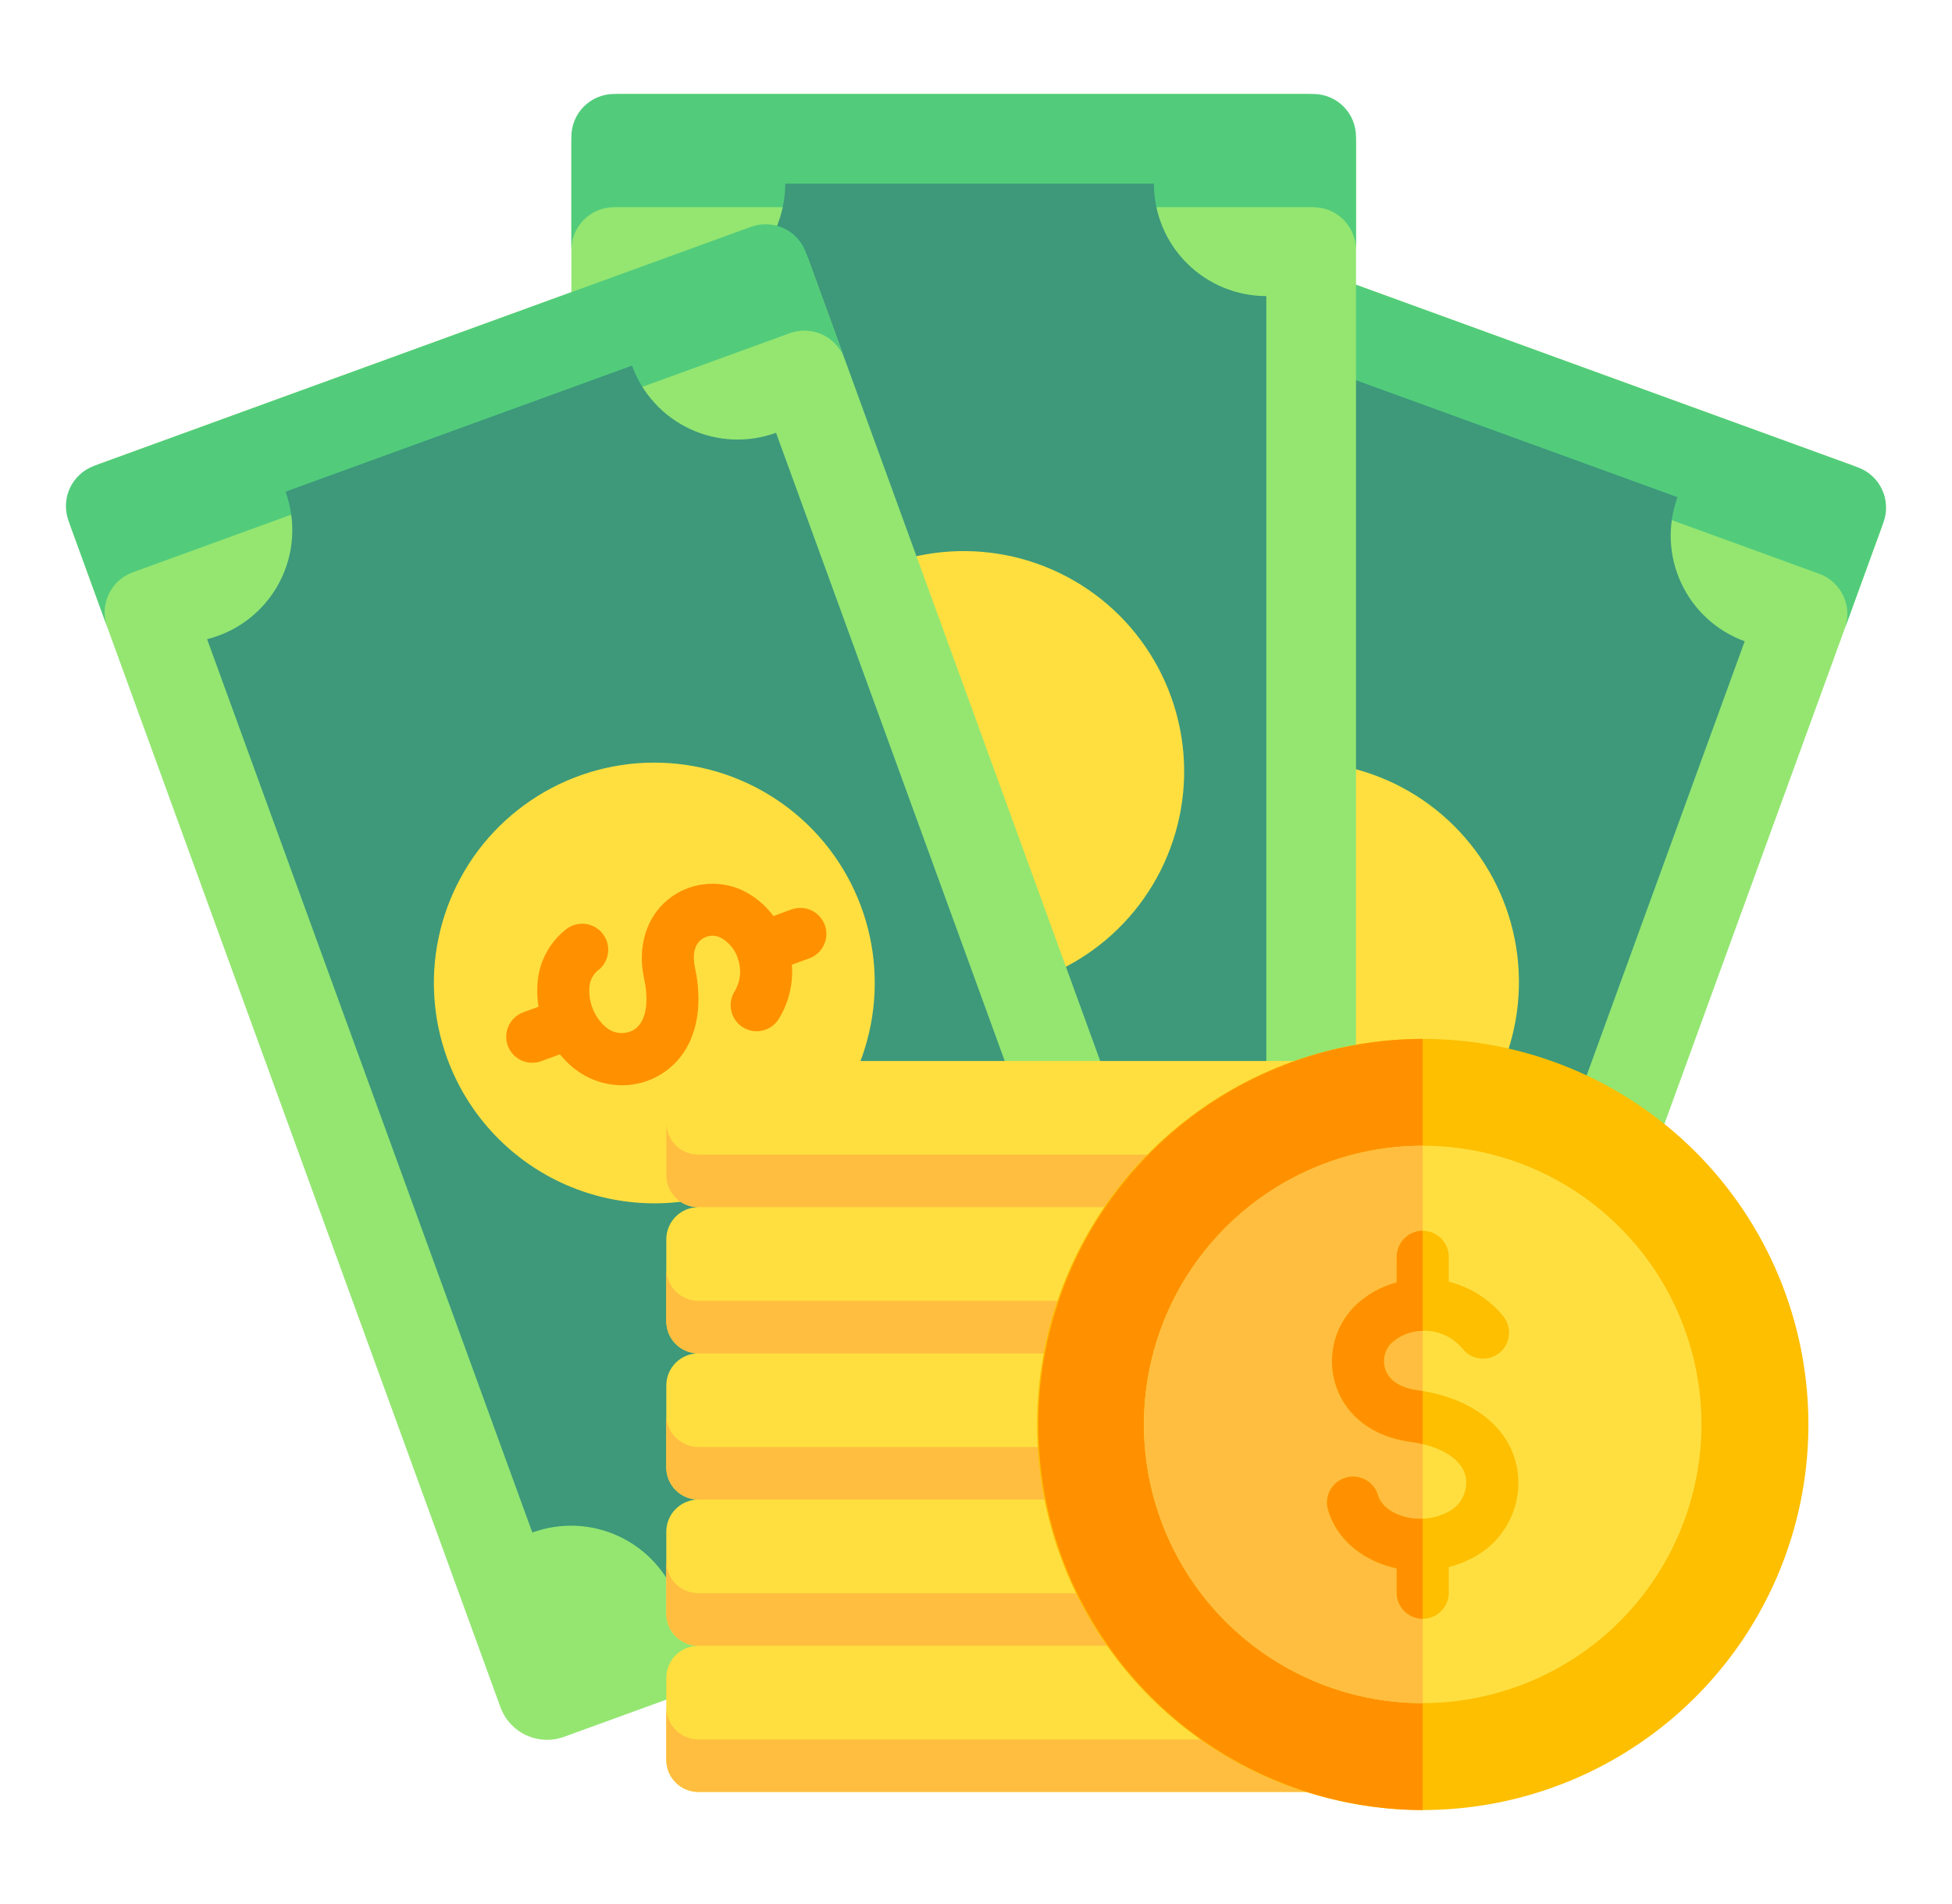 <svg width="41" height="40" viewBox="0 0 41 40" fill="none" xmlns="http://www.w3.org/2000/svg">
<path d="M15.002 30.259L24.024 5.47C24.119 5.21 24.313 4.998 24.564 4.881C24.815 4.764 25.102 4.751 25.362 4.846L38.888 9.769C39.148 9.864 39.36 10.058 39.477 10.309C39.594 10.56 39.606 10.847 39.511 11.107L30.489 35.895C30.442 36.024 30.37 36.142 30.278 36.243C30.185 36.344 30.074 36.426 29.95 36.484C29.825 36.542 29.691 36.575 29.554 36.581C29.417 36.587 29.28 36.566 29.152 36.519L15.626 31.596C15.497 31.549 15.379 31.477 15.277 31.385C15.177 31.292 15.095 31.181 15.037 31.056C14.979 30.932 14.946 30.798 14.94 30.661C14.934 30.524 14.955 30.387 15.002 30.259Z" fill="#94E671"/>
<path d="M23.26 7.569L24.074 5.334C24.114 5.223 24.176 5.121 24.256 5.034C24.335 4.947 24.432 4.877 24.538 4.827C24.645 4.777 24.761 4.749 24.879 4.744C24.997 4.738 25.115 4.757 25.226 4.797L39.024 9.819C39.135 9.859 39.237 9.921 39.324 10.001C39.411 10.08 39.481 10.177 39.531 10.284C39.581 10.39 39.609 10.506 39.614 10.624C39.62 10.742 39.602 10.86 39.561 10.971L38.748 13.206C38.788 13.095 38.806 12.977 38.801 12.859C38.796 12.741 38.768 12.626 38.718 12.519C38.668 12.412 38.597 12.316 38.51 12.236C38.423 12.156 38.321 12.094 38.211 12.054L24.412 7.032C24.301 6.991 24.183 6.973 24.066 6.978C23.948 6.984 23.832 7.012 23.725 7.062C23.618 7.112 23.522 7.182 23.442 7.269C23.362 7.356 23.301 7.458 23.26 7.569Z" fill="#52CC7B"/>
<path d="M17.873 27.879L24.704 9.111C25.002 9.256 25.326 9.337 25.657 9.349C25.988 9.36 26.317 9.302 26.624 9.178C26.93 9.054 27.208 8.867 27.438 8.629C27.668 8.391 27.845 8.108 27.958 7.797L35.234 10.445C35.02 11.034 35.048 11.683 35.313 12.251C35.578 12.819 36.057 13.258 36.646 13.472L29.814 32.242C29.522 32.136 29.213 32.089 28.903 32.102C28.593 32.115 28.289 32.19 28.008 32.321C27.727 32.452 27.475 32.637 27.265 32.866C27.056 33.094 26.893 33.362 26.787 33.654L19.294 30.926C19.401 30.633 19.449 30.321 19.435 30.009C19.422 29.698 19.347 29.392 19.215 29.108C19.083 28.826 18.897 28.571 18.666 28.36C18.436 28.15 18.167 27.986 17.873 27.879Z" fill="#3D997A"/>
<path d="M22.644 20.631C22.644 19.715 22.915 18.82 23.424 18.058C23.933 17.297 24.656 16.703 25.502 16.353C26.348 16.003 27.279 15.911 28.177 16.09C29.075 16.268 29.9 16.709 30.548 17.357C31.195 18.004 31.637 18.829 31.815 19.728C31.994 20.626 31.902 21.557 31.552 22.403C31.201 23.249 30.608 23.972 29.846 24.481C29.085 24.989 28.189 25.261 27.274 25.261C26.046 25.259 24.869 24.771 24.001 23.903C23.133 23.035 22.645 21.858 22.644 20.631Z" fill="#FFDF40"/>
<path d="M12.001 29.397V3.018C12.001 2.881 12.028 2.745 12.08 2.618C12.133 2.492 12.21 2.377 12.307 2.28C12.403 2.183 12.519 2.106 12.645 2.054C12.772 2.001 12.908 1.974 13.045 1.974H27.439C27.576 1.974 27.711 2.001 27.838 2.054C27.965 2.106 28.08 2.183 28.177 2.28C28.273 2.377 28.35 2.492 28.403 2.618C28.455 2.745 28.482 2.881 28.482 3.018V29.397C28.482 29.534 28.455 29.67 28.403 29.797C28.35 29.923 28.273 30.038 28.177 30.135C28.08 30.232 27.965 30.309 27.838 30.361C27.711 30.414 27.576 30.441 27.439 30.441H13.045C12.908 30.441 12.772 30.414 12.645 30.361C12.519 30.309 12.403 30.232 12.307 30.135C12.21 30.038 12.133 29.923 12.08 29.797C12.028 29.67 12.001 29.534 12.001 29.397Z" fill="#94E671"/>
<path d="M12.001 5.251V2.873C12.001 2.634 12.096 2.406 12.264 2.237C12.433 2.069 12.661 1.974 12.899 1.974H27.584C27.822 1.974 28.05 2.069 28.219 2.237C28.387 2.406 28.482 2.634 28.482 2.873V5.251C28.482 5.013 28.387 4.784 28.219 4.616C28.05 4.447 27.822 4.353 27.584 4.353H12.9C12.782 4.353 12.665 4.376 12.556 4.421C12.447 4.466 12.348 4.532 12.264 4.616C12.181 4.699 12.115 4.798 12.069 4.907C12.024 5.016 12.001 5.133 12.001 5.251Z" fill="#52CC7B"/>
<path d="M13.886 26.179V6.207C14.215 6.241 14.547 6.206 14.862 6.104C15.177 6.002 15.466 5.834 15.712 5.613C15.958 5.391 16.155 5.121 16.289 4.819C16.424 4.516 16.493 4.189 16.494 3.858H24.237C24.237 4.485 24.485 5.085 24.928 5.528C25.371 5.971 25.972 6.22 26.598 6.22V26.195C25.972 26.195 25.371 26.444 24.928 26.887C24.485 27.329 24.237 27.93 24.237 28.556H16.263C16.263 27.926 16.012 27.321 15.566 26.876C15.121 26.43 14.516 26.179 13.886 26.179Z" fill="#3D997A"/>
<path d="M15.611 16.207C15.611 15.292 15.883 14.396 16.392 13.635C16.9 12.873 17.624 12.28 18.47 11.93C19.316 11.579 20.247 11.488 21.145 11.666C22.043 11.845 22.868 12.286 23.516 12.933C24.163 13.581 24.604 14.406 24.783 15.304C24.962 16.202 24.87 17.133 24.519 17.979C24.169 18.825 23.575 19.549 22.814 20.057C22.052 20.566 21.157 20.838 20.241 20.838C19.014 20.836 17.837 20.348 16.969 19.48C16.101 18.612 15.613 17.435 15.611 16.207Z" fill="#FFDF40"/>
<path d="M10.511 35.864L1.489 11.075C1.442 10.946 1.421 10.809 1.427 10.673C1.433 10.536 1.466 10.401 1.524 10.277C1.581 10.153 1.663 10.041 1.764 9.949C1.865 9.856 1.984 9.784 2.112 9.737L15.638 4.814C15.767 4.768 15.904 4.746 16.041 4.752C16.178 4.758 16.312 4.791 16.436 4.849C16.561 4.907 16.672 4.989 16.765 5.09C16.857 5.191 16.929 5.309 16.976 5.438L25.998 30.227C26.045 30.355 26.066 30.492 26.06 30.629C26.054 30.766 26.021 30.901 25.963 31.025C25.906 31.149 25.824 31.261 25.723 31.353C25.622 31.446 25.503 31.517 25.375 31.564L11.849 36.487C11.588 36.582 11.302 36.569 11.051 36.453C10.8 36.336 10.606 36.124 10.511 35.864Z" fill="#94E671"/>
<path d="M2.253 13.175L1.439 10.939C1.399 10.828 1.38 10.711 1.386 10.593C1.391 10.475 1.419 10.359 1.469 10.252C1.519 10.145 1.589 10.049 1.676 9.969C1.763 9.89 1.865 9.828 1.976 9.787L15.774 4.765C15.885 4.725 16.003 4.707 16.121 4.712C16.239 4.717 16.355 4.745 16.462 4.795C16.569 4.845 16.665 4.915 16.744 5.002C16.824 5.09 16.886 5.191 16.926 5.302L17.74 7.538C17.7 7.427 17.638 7.325 17.558 7.238C17.478 7.151 17.382 7.08 17.275 7.03C17.168 6.98 17.053 6.952 16.935 6.947C16.817 6.942 16.699 6.96 16.588 7L2.79 12.023C2.679 12.063 2.577 12.125 2.49 12.204C2.403 12.284 2.332 12.38 2.282 12.487C2.233 12.594 2.204 12.71 2.199 12.828C2.194 12.946 2.212 13.064 2.253 13.175Z" fill="#52CC7B"/>
<path d="M11.181 32.195L4.35 13.428C4.671 13.348 4.972 13.201 5.232 12.997C5.493 12.793 5.708 12.537 5.863 12.245C6.019 11.953 6.111 11.631 6.134 11.301C6.157 10.971 6.11 10.64 5.997 10.329L13.274 7.681C13.488 8.269 13.927 8.748 14.495 9.013C15.062 9.278 15.712 9.306 16.3 9.092L23.132 27.862C22.841 27.968 22.573 28.131 22.344 28.34C22.116 28.55 21.93 28.802 21.799 29.083C21.668 29.364 21.594 29.669 21.581 29.978C21.567 30.288 21.615 30.598 21.721 30.889L14.227 33.616C14.121 33.323 13.957 33.053 13.746 32.823C13.536 32.593 13.281 32.407 12.999 32.275C12.716 32.143 12.41 32.068 12.098 32.054C11.786 32.041 11.474 32.089 11.181 32.195Z" fill="#3D997A"/>
<path d="M9.393 22.235C9.079 21.374 9.028 20.44 9.246 19.551C9.464 18.661 9.94 17.856 10.615 17.238C11.29 16.619 12.134 16.214 13.039 16.075C13.944 15.936 14.87 16.068 15.7 16.455C16.53 16.842 17.227 17.466 17.702 18.249C18.177 19.032 18.409 19.938 18.369 20.853C18.329 21.768 18.019 22.651 17.477 23.389C16.936 24.128 16.188 24.689 15.327 25.002C14.173 25.421 12.9 25.364 11.788 24.846C10.675 24.327 9.814 23.388 9.393 22.235Z" fill="#FFDF40"/>
<path d="M30.351 32.178V33.9C30.351 34.079 30.28 34.251 30.153 34.377C30.027 34.504 29.855 34.575 29.676 34.575C29.765 34.575 29.852 34.592 29.934 34.626C30.016 34.66 30.09 34.71 30.153 34.772C30.216 34.835 30.265 34.909 30.299 34.991C30.333 35.073 30.351 35.161 30.351 35.249V36.971C30.351 37.06 30.333 37.148 30.299 37.229C30.265 37.311 30.216 37.386 30.153 37.448C30.09 37.511 30.016 37.561 29.934 37.594C29.852 37.628 29.765 37.646 29.676 37.646H14.669C14.49 37.646 14.319 37.575 14.192 37.448C14.066 37.322 13.995 37.15 13.995 36.971V35.249C13.995 35.07 14.066 34.899 14.192 34.772C14.319 34.646 14.49 34.575 14.669 34.575C14.49 34.575 14.319 34.504 14.192 34.377C14.066 34.251 13.995 34.079 13.995 33.9V32.178C13.995 31.999 14.066 31.828 14.192 31.701C14.319 31.575 14.49 31.503 14.669 31.503H29.676C29.855 31.503 30.027 31.575 30.153 31.701C30.28 31.828 30.351 31.999 30.351 32.178ZM29.676 28.432H14.669C14.49 28.432 14.319 28.503 14.192 28.63C14.066 28.756 13.995 28.928 13.995 29.107V30.829C13.995 31.008 14.066 31.179 14.192 31.306C14.319 31.432 14.49 31.503 14.669 31.503H29.676C29.855 31.503 30.027 31.432 30.153 31.306C30.28 31.179 30.351 31.008 30.351 30.829V29.107C30.351 28.928 30.28 28.756 30.153 28.63C30.027 28.503 29.855 28.432 29.676 28.432ZM30.351 24.686V22.965C30.351 22.786 30.28 22.614 30.153 22.488C30.027 22.361 29.855 22.29 29.676 22.29H14.669C14.49 22.29 14.319 22.361 14.192 22.488C14.066 22.614 13.995 22.786 13.995 22.965V24.686C13.995 24.866 14.066 25.037 14.192 25.164C14.319 25.29 14.49 25.361 14.669 25.361C14.49 25.361 14.319 25.432 14.192 25.559C14.066 25.685 13.995 25.857 13.995 26.036V27.758C13.995 27.937 14.066 28.108 14.192 28.235C14.319 28.361 14.49 28.433 14.669 28.433H29.676C29.855 28.433 30.027 28.361 30.153 28.235C30.28 28.108 30.351 27.937 30.351 27.758V26.036C30.351 25.857 30.28 25.686 30.153 25.559C30.027 25.433 29.855 25.361 29.676 25.361C29.765 25.361 29.852 25.344 29.934 25.31C30.016 25.276 30.091 25.226 30.153 25.164C30.216 25.101 30.266 25.027 30.299 24.945C30.333 24.863 30.351 24.775 30.351 24.686Z" fill="#FFDF40"/>
<path d="M30.351 35.867V36.971C30.351 37.06 30.333 37.147 30.299 37.229C30.265 37.311 30.216 37.386 30.153 37.448C30.09 37.511 30.016 37.56 29.934 37.594C29.852 37.628 29.765 37.646 29.676 37.646H14.669C14.581 37.646 14.493 37.628 14.411 37.594C14.329 37.56 14.255 37.511 14.192 37.448C14.13 37.386 14.08 37.311 14.046 37.229C14.012 37.147 13.995 37.06 13.995 36.971V35.867C13.995 36.046 14.066 36.218 14.192 36.344C14.319 36.471 14.49 36.542 14.669 36.542H29.676C29.765 36.542 29.852 36.524 29.934 36.49C30.016 36.456 30.09 36.407 30.153 36.344C30.216 36.281 30.265 36.207 30.299 36.125C30.333 36.043 30.351 35.956 30.351 35.867ZM30.351 32.796V33.9C30.351 34.079 30.28 34.251 30.153 34.377C30.027 34.504 29.855 34.575 29.676 34.575H14.669C14.49 34.575 14.319 34.504 14.192 34.377C14.066 34.251 13.995 34.079 13.995 33.9V32.795C13.995 32.974 14.066 33.146 14.192 33.273C14.319 33.399 14.49 33.47 14.669 33.47H29.676C29.855 33.47 30.027 33.399 30.153 33.273C30.28 33.146 30.351 32.974 30.351 32.795V32.796ZM30.351 29.725V30.829C30.351 31.008 30.28 31.179 30.153 31.306C30.027 31.432 29.855 31.503 29.676 31.503H14.669C14.49 31.503 14.319 31.432 14.192 31.306C14.066 31.179 13.995 31.008 13.995 30.829V29.724C13.995 29.903 14.066 30.075 14.192 30.201C14.319 30.328 14.49 30.399 14.669 30.399H29.676C29.855 30.399 30.027 30.328 30.153 30.201C30.28 30.075 30.351 29.903 30.351 29.724V29.725ZM30.351 26.654V27.758C30.351 27.936 30.28 28.108 30.153 28.235C30.027 28.361 29.855 28.432 29.676 28.432H14.669C14.49 28.432 14.319 28.361 14.192 28.235C14.066 28.108 13.995 27.936 13.995 27.758V26.653C13.995 26.832 14.066 27.004 14.192 27.13C14.319 27.257 14.49 27.328 14.669 27.328H29.676C29.855 27.328 30.027 27.257 30.153 27.13C30.28 27.004 30.351 26.832 30.351 26.653V26.654ZM30.351 23.582V24.686C30.351 24.865 30.28 25.037 30.153 25.163C30.027 25.29 29.855 25.361 29.676 25.361H14.669C14.49 25.361 14.319 25.29 14.192 25.163C14.066 25.037 13.995 24.865 13.995 24.686V23.582C13.995 23.761 14.066 23.933 14.192 24.059C14.319 24.186 14.49 24.257 14.669 24.257H29.676C29.855 24.257 30.027 24.186 30.153 24.059C30.28 23.933 30.351 23.761 30.351 23.582V23.582Z" fill="#FFBE40"/>
<path d="M37.984 29.925C37.984 31.527 37.509 33.093 36.619 34.426C35.728 35.758 34.463 36.796 32.983 37.409C31.503 38.022 29.874 38.183 28.303 37.87C26.732 37.558 25.288 36.786 24.155 35.653C23.023 34.52 22.251 33.077 21.938 31.506C21.626 29.934 21.786 28.306 22.399 26.825C23.012 25.345 24.051 24.08 25.383 23.19C26.715 22.3 28.281 21.825 29.883 21.825C30.947 21.825 32 22.034 32.983 22.441C33.966 22.848 34.859 23.445 35.611 24.197C36.363 24.949 36.96 25.842 37.367 26.825C37.774 27.808 37.984 28.861 37.984 29.925Z" fill="#FDBF00"/>
<path d="M29.883 38.026C27.739 38.019 25.685 37.163 24.171 35.644C22.658 34.126 21.808 32.069 21.808 29.925C21.808 27.781 22.658 25.725 24.171 24.206C25.685 22.688 27.739 21.831 29.883 21.825V38.026Z" fill="#FF9100"/>
<path d="M29.883 35.78C28.725 35.78 27.593 35.437 26.63 34.793C25.667 34.15 24.917 33.236 24.474 32.166C24.03 31.096 23.914 29.919 24.14 28.783C24.366 27.647 24.924 26.604 25.743 25.785C26.562 24.966 27.605 24.408 28.741 24.182C29.877 23.956 31.054 24.072 32.124 24.515C33.194 24.959 34.108 25.709 34.751 26.672C35.395 27.635 35.738 28.767 35.738 29.925C35.736 31.477 35.119 32.966 34.021 34.063C32.924 35.161 31.435 35.778 29.883 35.78Z" fill="#FFDF40"/>
<path d="M29.883 35.78C28.33 35.78 26.841 35.163 25.743 34.065C24.645 32.967 24.028 31.478 24.028 29.925C24.028 28.372 24.645 26.883 25.743 25.785C26.841 24.687 28.33 24.07 29.883 24.07V35.78Z" fill="#FFBE40"/>
<path d="M31.866 30.85C31.93 31.221 31.874 31.602 31.707 31.938C31.541 32.275 31.271 32.55 30.938 32.724C30.777 32.81 30.606 32.877 30.43 32.922V33.461C30.43 33.606 30.372 33.745 30.269 33.847C30.167 33.95 30.028 34.008 29.883 34.008C29.738 34.008 29.599 33.95 29.496 33.847C29.393 33.745 29.336 33.606 29.336 33.461V32.949C29.195 32.919 29.058 32.876 28.926 32.82C28.407 32.602 28.031 32.199 27.893 31.717C27.853 31.578 27.87 31.428 27.941 31.301C28.011 31.175 28.129 31.081 28.269 31.041C28.408 31.001 28.558 31.018 28.684 31.089C28.811 31.159 28.905 31.277 28.945 31.417C28.991 31.579 29.139 31.723 29.352 31.813C29.523 31.883 29.707 31.914 29.892 31.905C30.077 31.896 30.257 31.846 30.421 31.76C30.549 31.694 30.654 31.59 30.72 31.461C30.786 31.333 30.811 31.187 30.79 31.044C30.721 30.662 30.281 30.379 29.612 30.288C28.846 30.183 28.282 29.759 28.063 29.125C27.967 28.84 27.95 28.533 28.016 28.239C28.082 27.945 28.227 27.675 28.436 27.458C28.685 27.209 28.995 27.03 29.336 26.941V26.403C29.336 26.258 29.393 26.119 29.496 26.017C29.599 25.914 29.738 25.856 29.883 25.856C30.028 25.856 30.167 25.914 30.269 26.017C30.372 26.119 30.43 26.258 30.43 26.403V26.927C30.885 27.039 31.29 27.297 31.583 27.663C31.67 27.776 31.71 27.919 31.693 28.06C31.677 28.202 31.605 28.332 31.494 28.422C31.384 28.511 31.242 28.554 31.1 28.541C30.958 28.529 30.827 28.46 30.734 28.352C30.641 28.234 30.524 28.138 30.39 28.07C30.256 28.002 30.109 27.964 29.959 27.958C29.825 27.95 29.69 27.968 29.563 28.013C29.436 28.058 29.32 28.128 29.221 28.22C29.152 28.291 29.104 28.38 29.082 28.477C29.06 28.574 29.066 28.675 29.097 28.769C29.178 29.002 29.413 29.156 29.76 29.204C30.922 29.363 31.709 29.978 31.866 30.85Z" fill="#FDBF00"/>
<path d="M15.506 20.161C15.542 20.273 15.554 20.391 15.54 20.508C15.525 20.624 15.486 20.737 15.424 20.837C15.387 20.898 15.363 20.966 15.352 21.037C15.342 21.108 15.345 21.181 15.363 21.25C15.38 21.32 15.411 21.386 15.454 21.443C15.497 21.501 15.55 21.55 15.612 21.587C15.674 21.624 15.742 21.648 15.813 21.659C15.884 21.669 15.956 21.665 16.026 21.648C16.096 21.631 16.161 21.599 16.219 21.557C16.277 21.514 16.325 21.46 16.362 21.399C16.569 21.059 16.663 20.663 16.633 20.267L16.998 20.134C17.065 20.109 17.127 20.072 17.18 20.023C17.233 19.975 17.276 19.916 17.306 19.851C17.337 19.786 17.354 19.716 17.357 19.644C17.36 19.572 17.349 19.5 17.325 19.433C17.3 19.366 17.262 19.303 17.214 19.251C17.165 19.198 17.107 19.155 17.042 19.124C16.977 19.094 16.906 19.077 16.834 19.074C16.763 19.07 16.691 19.082 16.623 19.106L16.246 19.244C16.07 19.006 15.838 18.817 15.57 18.693C15.321 18.583 15.046 18.543 14.776 18.578C14.505 18.613 14.25 18.721 14.037 18.892C13.574 19.267 13.384 19.89 13.528 20.556C13.643 21.087 13.558 21.493 13.301 21.642C13.207 21.693 13.099 21.712 12.992 21.698C12.886 21.684 12.787 21.637 12.709 21.564C12.6 21.466 12.514 21.345 12.457 21.209C12.4 21.074 12.373 20.928 12.379 20.782C12.377 20.709 12.391 20.637 12.42 20.571C12.449 20.505 12.492 20.446 12.546 20.398C12.605 20.356 12.655 20.303 12.693 20.241C12.731 20.18 12.757 20.112 12.768 20.041C12.78 19.969 12.777 19.896 12.761 19.826C12.744 19.756 12.714 19.69 12.671 19.631C12.629 19.573 12.576 19.524 12.514 19.486C12.452 19.448 12.384 19.423 12.313 19.412C12.241 19.401 12.169 19.404 12.098 19.421C12.028 19.439 11.962 19.469 11.904 19.512C11.717 19.655 11.564 19.839 11.457 20.049C11.351 20.259 11.292 20.491 11.287 20.726C11.28 20.868 11.288 21.01 11.311 21.15L10.992 21.266C10.925 21.291 10.863 21.328 10.81 21.377C10.757 21.425 10.714 21.484 10.684 21.549C10.653 21.614 10.636 21.684 10.633 21.756C10.63 21.828 10.641 21.9 10.665 21.967C10.69 22.035 10.727 22.097 10.776 22.15C10.825 22.203 10.883 22.245 10.948 22.276C11.013 22.306 11.084 22.323 11.155 22.326C11.227 22.33 11.299 22.319 11.366 22.294L11.761 22.15C11.828 22.233 11.901 22.309 11.98 22.38C12.278 22.649 12.665 22.798 13.066 22.8C13.342 22.8 13.613 22.727 13.852 22.588C14.539 22.188 14.817 21.342 14.597 20.326C14.54 20.063 14.586 19.855 14.726 19.742C14.781 19.698 14.847 19.67 14.917 19.661C14.987 19.652 15.058 19.663 15.123 19.692C15.215 19.739 15.297 19.806 15.363 19.887C15.429 19.967 15.478 20.061 15.506 20.161Z" fill="#FF9100"/>
<path d="M28.064 29.125C27.967 28.84 27.951 28.533 28.017 28.239C28.082 27.945 28.228 27.675 28.437 27.458C28.685 27.209 28.996 27.03 29.336 26.941V26.403C29.336 26.258 29.394 26.119 29.497 26.017C29.599 25.914 29.738 25.856 29.883 25.856V27.959C29.637 27.959 29.401 28.052 29.221 28.22C29.152 28.291 29.104 28.38 29.082 28.477C29.061 28.574 29.066 28.675 29.097 28.769C29.178 29.002 29.413 29.156 29.76 29.204C29.802 29.21 29.842 29.217 29.883 29.224V30.339C29.797 30.318 29.707 30.301 29.612 30.288C28.846 30.183 28.282 29.759 28.064 29.125ZM29.883 31.905C29.701 31.914 29.52 31.882 29.352 31.813C29.14 31.723 28.992 31.578 28.945 31.417C28.905 31.277 28.812 31.159 28.685 31.089C28.558 31.018 28.409 31.001 28.269 31.041C28.13 31.081 28.012 31.175 27.941 31.301C27.871 31.428 27.854 31.578 27.894 31.717C28.031 32.199 28.408 32.601 28.926 32.82C29.059 32.876 29.196 32.919 29.336 32.949V33.461C29.336 33.606 29.394 33.745 29.497 33.847C29.599 33.95 29.738 34.008 29.883 34.008V31.905Z" fill="#FF9100"/>
</svg>

